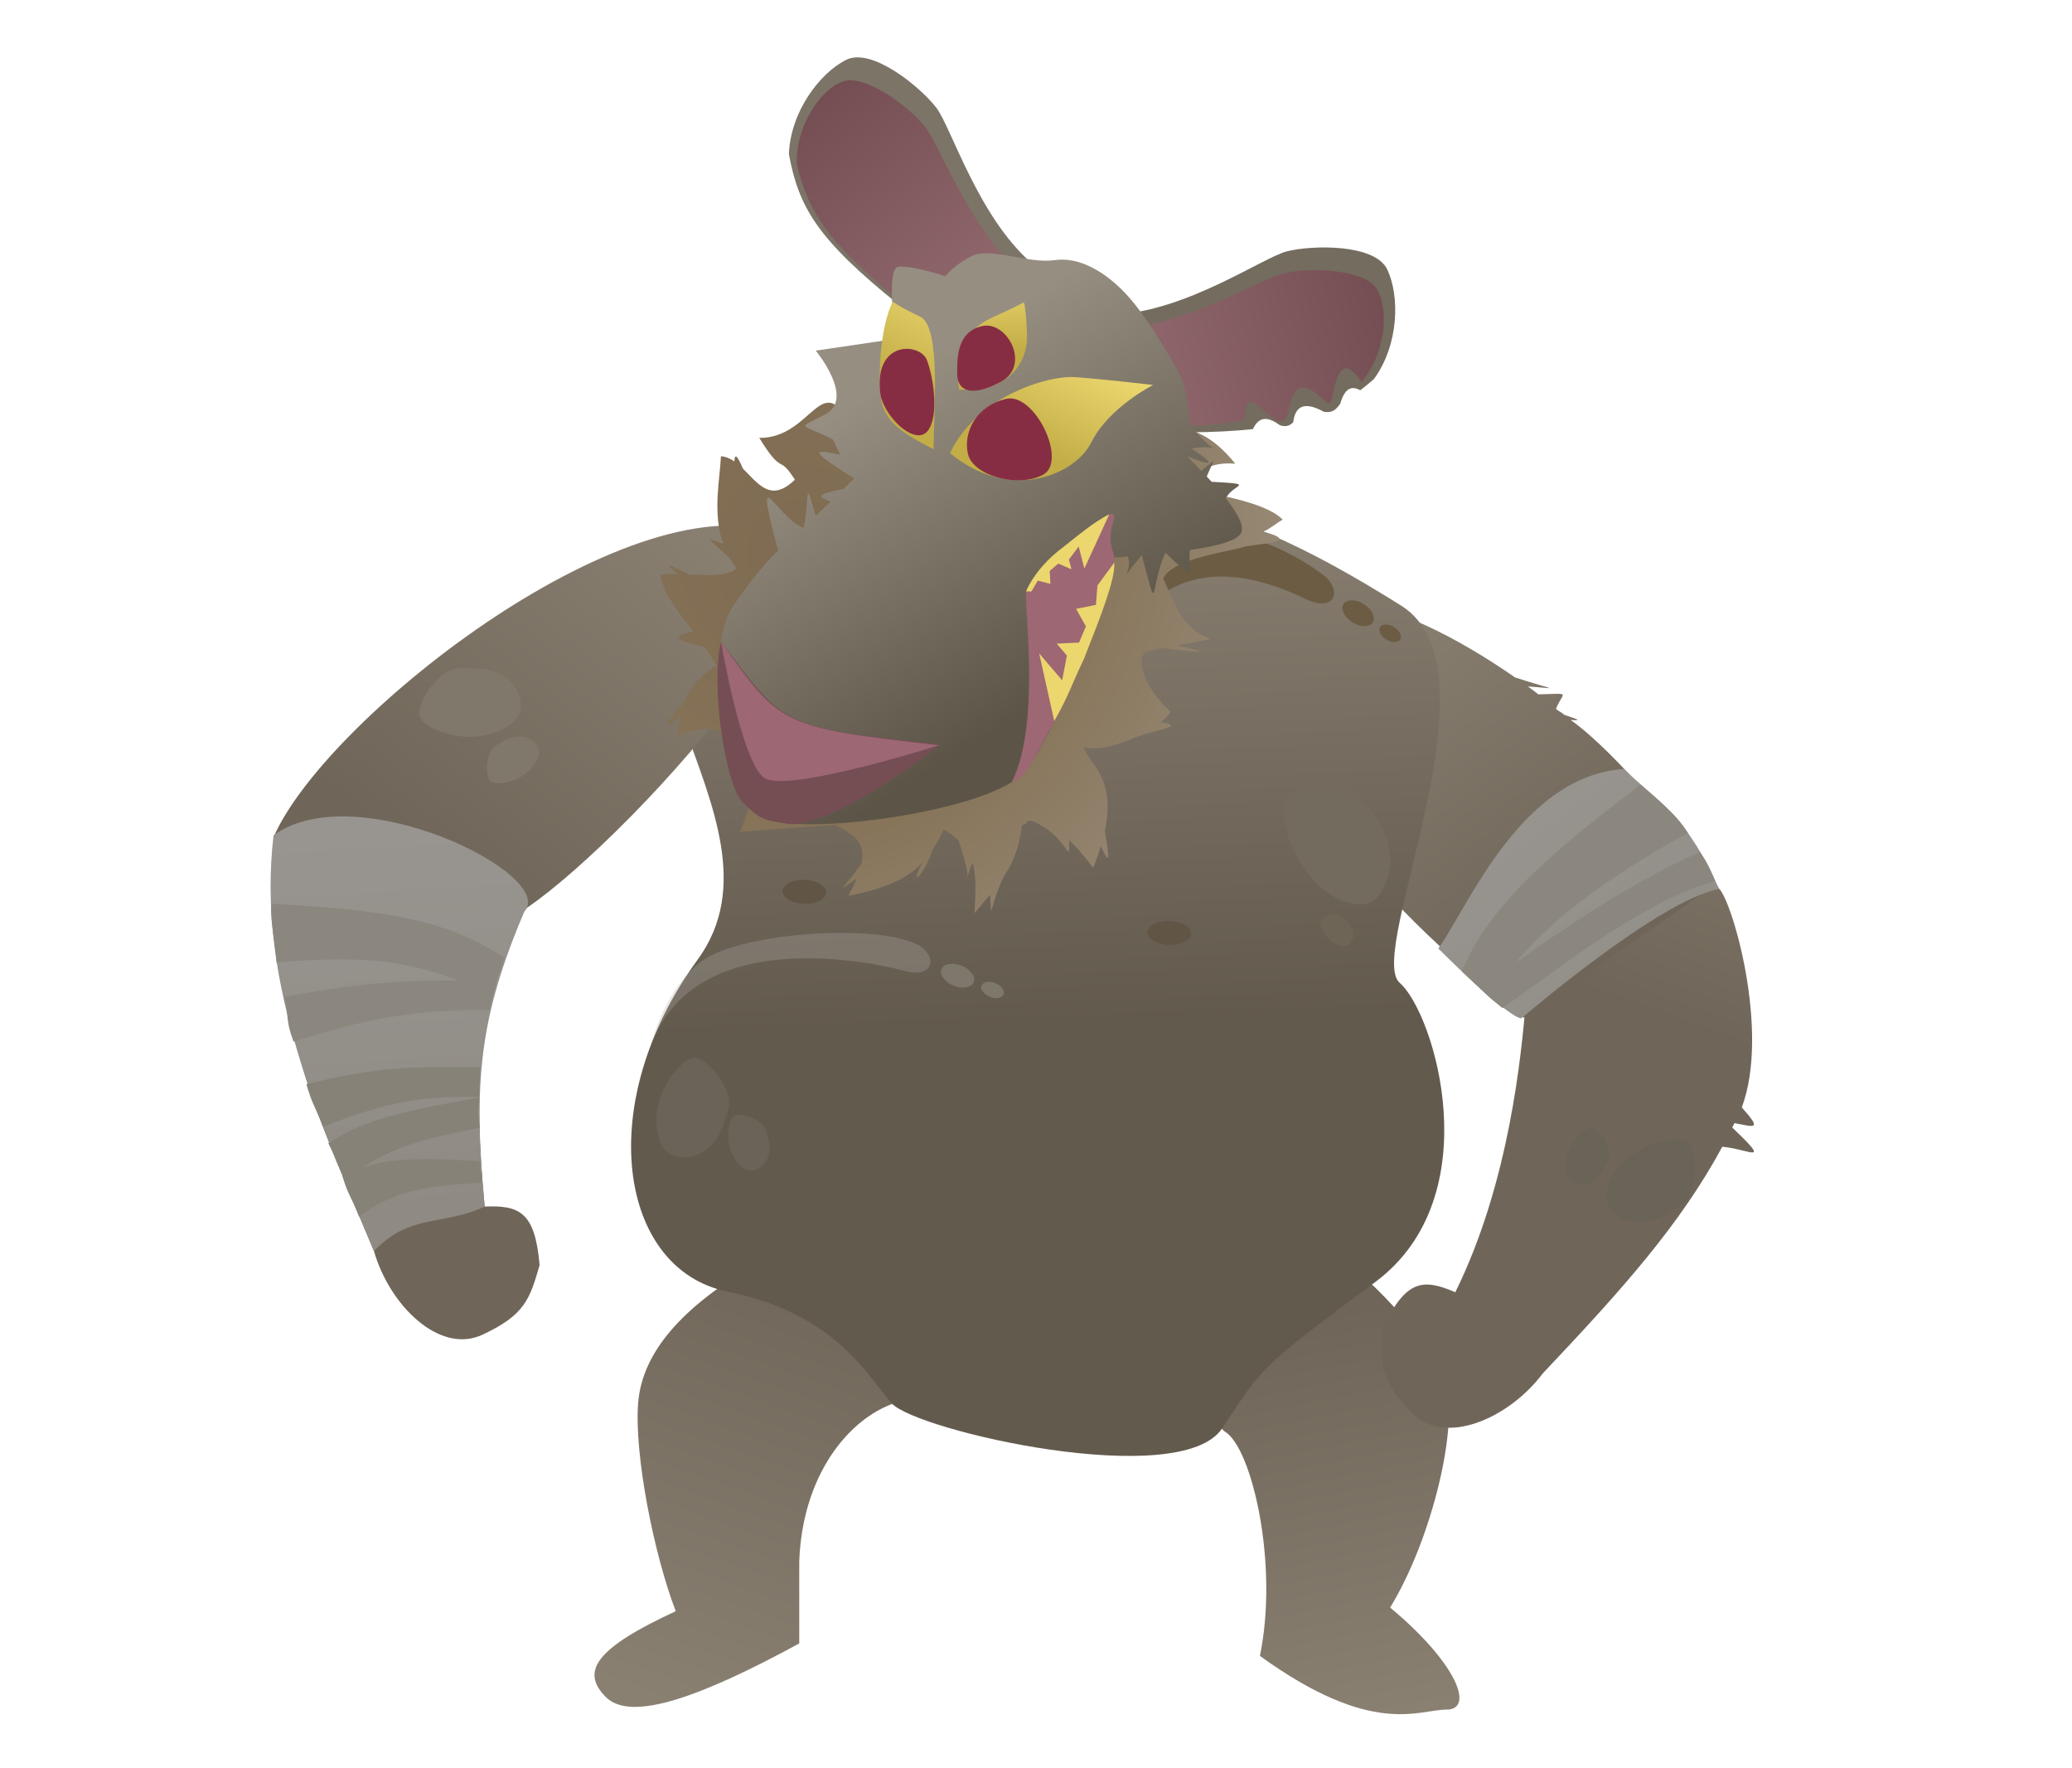 <svg width="1185" height="1011" viewBox="0 0 1185 1011" fill="none" xmlns="http://www.w3.org/2000/svg">
<g clip-path="url(#clip0_1037_1292)">
<path d="M457.098 892.97C458.846 844.128 484.781 811.583 511.611 802.369C536.223 775.496 457.098 705.627 430.225 724.054C390.338 747.576 367.223 773.193 364.962 802.369C362.701 831.546 373.751 888.072 386.46 921.378C340.328 942.688 331.95 955.929 346.535 970.517C361.12 985.105 401.988 969.791 457.098 939.805V892.97Z" fill="url(#paint0_linear_1037_1292)"/>
<path d="M756.643 712.755C700.594 702.005 685.28 809.497 700.594 818.711C715.907 827.924 731.452 894.307 720.556 946.933C785.022 993.542 811.16 977.645 827.28 977.645C843.401 977.645 833.324 951.161 795.033 919.292C818.39 881.115 833.465 818.711 827.28 793.373C821.095 768.036 777.416 723.504 756.643 712.755Z" fill="url(#paint1_linear_1037_1292)"/>
<path d="M882.296 785.435C862.929 811.23 826.122 827.296 807.355 807.944C788.589 788.591 789.316 779.18 790.988 759.03C804.228 731.748 813.822 731.015 832.305 738.974C863.63 675.551 870.126 601.603 872.569 573.791L872.609 573.331C929.099 544.434 962.975 480.531 982.999 508C990.498 514.5 1012.51 589.705 996.152 633.281C1008.2 646.781 1003.2 644.281 991.936 642.281C990.874 644.467 991.795 642.639 990.697 644.781C1013.7 666.781 1000.51 657.081 985.004 655.781C960.814 700.425 928.224 736.872 882.296 785.435Z" fill="url(#paint2_linear_1037_1292)"/>
<path d="M956.864 691.583C964.975 687.594 967.986 683.01 969.468 668.82C968.52 652.353 965.116 652.362 959.344 651.414C931.735 652.954 917.774 674.351 918.566 684.919C919.358 695.487 937.317 706.915 956.864 691.583Z" fill="#6A6358"/>
<path d="M918.235 666.154C921.071 661.76 921.198 658.599 917.697 651.161C912.309 643.329 910.622 644.352 907.472 645.613C894.222 654.637 893.678 669.362 897.227 674.333C900.775 679.305 913.106 679.561 918.235 666.154Z" fill="#6A6358"/>
<path d="M770.93 344.233C661.51 422.918 850.397 564.28 871.499 582L981.574 505.419C965.824 480.256 923.648 429.619 898.258 411.705C905.192 412.262 902.161 411.36 894.78 408.826C892.451 406.916 892.222 407.24 889.866 405.384C893.93 395.22 899.326 396.674 879.82 397.066C877.143 395.051 876.52 394.484 873.827 392.549C891.883 393.786 890.326 395.138 866.454 387.387C831.783 363.266 796.659 346.478 770.93 344.233Z" fill="url(#paint3_linear_1037_1292)"/>
<path d="M983.171 508.368C963.013 463.932 948.43 459.006 928.701 439.709C870.208 443.92 840.377 517.032 822.597 542.426C857.859 577.494 868.953 583.132 870.223 582.19C871.493 581.248 948.762 514.794 983.171 508.368Z" fill="url(#paint4_linear_1037_1292)"/>
<path d="M836.029 555.495C844.18 563.033 844.203 563.451 852.74 570.858C875.635 531.458 919.108 501.964 965.316 476.335C958.537 465.138 947.851 457.391 938.203 448.804C887.472 487.029 851.178 518.305 836.029 555.495Z" fill="#8B877E"/>
<path d="M846.351 565.164C855.091 573.402 850.692 569.425 859.276 576.475C893.663 552.847 935.578 517.46 980.918 503.741C976.455 492.68 973.751 489.566 972.278 487.314C926.773 507.079 883.341 538.807 846.351 565.164Z" fill="#8B877E"/>
<path d="M801.428 346.379C693.485 278.686 618.984 258.096 420.601 302.581C310.698 355.225 458.998 466.638 398.999 548.76C339 630.883 353.848 725.977 416 738.577C478.153 751.177 496.071 786.862 509.999 802.505C523.928 818.147 675.187 852.81 699 816.765C722.813 780.72 720.501 782.262 786.5 733.167C852.5 684.073 820.197 579.088 800.5 562.038C780.803 544.987 860.151 383.205 801.428 346.379Z" fill="url(#paint5_linear_1037_1292)"/>
<path d="M681 309.276C664.96 322.224 655.499 347.633 655.499 347.633C687.5 314.685 732.619 335.884 747.197 342.787C761.775 349.69 767.957 339.703 758.449 330.151C737.384 313.131 697.04 296.328 681 309.276Z" fill="#6C5C43"/>
<ellipse cx="9.906" cy="6.149" rx="9.906" ry="6.149" transform="matrix(0.845 0.535 -0.548 0.837 771.734 340.257)" fill="#6C5C43"/>
<ellipse cx="6.782" cy="4.209" rx="6.782" ry="4.209" transform="matrix(0.845 0.535 -0.548 0.837 791.609 355.01)" fill="#6C5C43"/>
<path d="M402.102 549.083C379.602 564.818 371.6 599.732 371.6 599.732C396.102 526.953 501.577 550.865 517.149 555.184C532.721 559.502 537.053 548.614 526.008 540.823C502.267 527.644 424.601 533.347 402.102 549.083Z" fill="#AFABA4" fill-opacity="0.3"/>
<ellipse cx="9.93" cy="6.134" rx="9.93" ry="6.134" transform="matrix(0.924 0.382 -0.393 0.92 540.871 548.517)" fill="#7E776C"/>
<ellipse cx="6.798" cy="4.199" rx="6.798" ry="4.199" transform="matrix(0.924 0.382 -0.393 0.92 563.043 559.665)" fill="#7E776C"/>
<ellipse cx="12.5" cy="6.885" rx="12.5" ry="6.885" transform="matrix(0.999 0.041 -0.043 0.999 656.588 526.14)" fill="#615546"/>
<ellipse cx="12.5" cy="6.885" rx="12.5" ry="6.885" transform="matrix(0.999 0.041 -0.043 0.999 447.816 502.617)" fill="#615546"/>
<path d="M781.862 460.969C775.498 450.489 769.479 447.36 752.454 448.756C733.244 454.144 733.952 458.952 734.019 467.341C741.495 505.975 769.572 520.441 781.862 516.724C794.152 513.007 803.936 484.82 781.862 460.969Z" fill="#736B5E"/>
<path d="M414.719 639.489C418.543 631.435 418.02 626.065 410.287 614.273C399.234 602.231 396.586 604.335 391.493 607.164C370.935 625.352 373.453 650.357 380.689 657.972C387.925 665.586 409.084 663.285 414.719 639.489Z" fill="#6A6358"/>
<path d="M769.908 526.41C767.925 523.716 766.051 522.911 760.748 523.27C754.764 524.656 754.985 525.892 755.006 528.049C757.335 537.984 766.08 541.703 769.908 540.748C773.736 539.792 776.783 532.544 769.908 526.41Z" fill="#6E6557"/>
<path d="M439.019 649.96C438.478 644.844 436.597 642.343 429.209 638.797C420.104 636.111 419.429 637.935 417.764 640.842C413.086 655.922 421.885 667.547 427.765 669.173C433.645 670.799 443.418 663.4 439.019 649.96Z" fill="#6A6358"/>
<path d="M157.002 477.5C188.155 408.653 364.216 271.243 448.432 306.065C495.476 342.596 312.88 526.254 284.356 527.355C257.082 513.891 252.108 495.844 237.786 480.221C223.68 464.832 164.583 504.928 157.002 477.5Z" fill="url(#paint6_linear_1037_1292)"/>
<path d="M268.287 382.337C259.326 381.154 254.277 383.295 245.168 394.277C236.817 408.5 239.653 410.382 243.928 414.374C267.749 428.417 291.238 418.367 296.445 409.138C301.652 399.908 293.056 380.433 268.287 382.337Z" fill="#81786C"/>
<path d="M286.307 424.932C281.509 427.013 279.649 429.571 278.433 437.701C278.567 447.207 280.539 447.292 283.858 447.992C299.889 447.84 308.514 435.893 308.322 429.788C308.13 423.683 298.015 416.626 286.307 424.932Z" fill="#81786C"/>
<path d="M213.894 715.492C178.332 629.465 158.736 591.935 161.851 512.285L298.756 520.864C272.998 581.397 270.567 619.148 277.19 689.969C297.297 689.143 305.995 693.257 308.608 723.468C302.967 742.885 300.282 751.934 275.838 763.301C251.394 774.667 222.761 746.505 213.894 715.492Z" fill="url(#paint7_linear_1037_1292)"/>
<path d="M213.894 715.491C177.265 629.332 147.163 556.544 156.452 477.639C203.968 443.266 319.219 500.448 299.827 521.395C274.069 581.929 270.567 619.146 277.19 689.968C252.745 701.334 234.358 693.735 213.894 715.491Z" fill="url(#paint8_linear_1037_1292)"/>
<path d="M288.483 547.77C284.99 558.238 284.601 558.322 281.68 569.241C240.033 549.271 211.419 545.869 158.111 550.351C157.398 537.264 154.737 529.695 155.05 516.839C219.33 520.302 254.581 525.315 288.483 547.77Z" fill="#8B877E"/>
<path d="M283.891 561.035C281.323 572.753 281.895 566.699 280.055 577.581C239.037 577.241 212.342 581.641 167.875 595.642C163.296 583.402 165.314 582.628 162.768 570.055C210.703 560.972 239.25 559.89 283.891 561.035Z" fill="#8B877E"/>
<path d="M274.574 610.323C274.274 622.119 274.369 615.936 273.957 627.207C241.843 626.876 221.863 629.651 184.688 644.398C180.121 632.157 178.796 632.38 175.241 620.046C214.872 610.002 237.773 609.755 274.574 610.323Z" fill="#868278"/>
<path d="M274.397 664.088C274.078 675.885 275.717 664.959 275.284 676.231C241.348 678.335 224.661 681.46 205.338 695.793C200.691 683.556 199.286 684.312 195.672 671.98C214.459 665.183 222.041 660.445 274.397 664.088Z" fill="#868278"/>
<path d="M273.797 627.692C273.752 639.569 272.633 633.773 274.398 644.914C241.083 651.72 222.306 655.397 197.948 674.667C191.071 663.547 193.627 665.153 187.733 653.744C209.282 639.585 233.265 634.911 273.797 627.692Z" fill="#868278"/>
<path d="M643.724 245.56L640.544 186.147L588.89 213.686L587.139 184.172L548.031 208.617L531.434 164.816L482.759 236.661C475.418 226.253 470.118 230.324 462.895 236.661C460.782 238.515 458.504 240.563 455.962 242.5C450.356 246.771 443.465 250.497 434.225 250.397C448.157 272.91 444.999 259.079 454.592 274.324C440.787 287.804 433.566 276.455 424.899 268C421.335 259.588 420.145 259.627 420 263.855C417.656 262.245 415.135 261.121 412.313 260.905C411.719 274.268 407.373 293.172 413.569 311C402.675 307.029 404 307 417.157 319C418.301 321.042 419.62 323.055 421.139 325.028C416.137 329.648 405.402 329.006 394.5 328.52C378.5 321 380.5 322 387.65 328.284C384.204 328.225 380.861 328.301 377.806 328.689C379.042 338.82 387.865 350.014 396.5 361.238C384.754 363.377 383.875 366.104 403 369.897C405.536 373.429 407.854 376.937 409.707 380.388C401.014 386.237 395.562 391.559 392.127 400C380.225 414.458 377.351 419.58 389.448 409C388.68 412.61 388.096 416.7 387.65 421.408C402.131 412.907 413.856 416.376 438.751 431.557L423.422 475.674L477.632 471.69C488.357 477.365 495.327 481.472 492.717 493.837C483.513 507.036 475.757 512.543 489.955 502.324C488.723 505.289 487.125 508.603 485.123 512.326C506.064 508.087 518.345 502.972 527.404 493.426C519.093 509.547 528.888 499.874 533.585 485.523C535.753 482.205 537.776 478.477 539.769 474.264C543.098 476.301 545.834 478.357 548.079 480.47C552.316 492.488 553.31 498.975 553.479 501.558C553.604 503.462 553.281 503.245 553.479 501.558C553.666 499.969 554.315 497.076 556.238 493.423C558.576 501.288 557.858 510.47 557.329 522.202C560.525 518.343 563.49 514.898 566.203 511.618C567.435 527.909 565.108 520.593 573.983 501.388C579.331 493.38 582.961 484.73 584.53 471.56C589.421 472.295 584.231 464.89 597.476 473.263C610.721 481.637 611.927 494.77 611.461 480.567C615.386 484 619.805 488.988 625.15 496.324C626.951 491.883 628.41 487.772 629.572 483.958C633.075 491.4 635.87 496.937 631.814 475.359C638.532 443.832 622.2 436.405 619.864 427.375C633.227 430.08 647.217 421.834 655.535 419.536C663.854 417.238 677.334 414.821 663.945 413.061C666.131 411.058 668.015 409.031 669.545 407.104C652.413 391.653 648.888 373.622 656.879 372.126L664.87 370.63C692.159 373.907 691.024 373.119 672.861 369.134L692.169 365.52C674.965 358.538 672.275 345.639 665.24 330.872C670.228 319.267 704.485 315.155 710.5 313C716.516 310.845 746.724 310.643 722.499 304C725.932 302.77 731.094 298.31 733.617 297.181C723.535 286.66 691.454 282.024 674.826 279.06C687.35 267.298 693.888 264.286 706.463 265.169C686.819 241.018 671.279 242.848 643.724 245.56Z" fill="url(#paint9_radial_1037_1292)"/>
<path d="M736.135 143.692C722.283 147.179 679.192 177.662 638.199 179.803L679.719 247.249C693.957 247.138 706.072 246.518 716.573 245.375C720.263 237.337 725.891 238.718 731.929 243.124C734.719 244.142 737.284 243.904 739.607 241.454C740.961 230.585 747.677 230.256 757.266 235.548C760.225 235.75 762.949 236.103 766.48 230.895C769.315 221.123 773.466 220.8 777.997 223.165C780.601 221.171 783.163 219.05 785.738 216.799C800.166 197.056 800.531 169.267 793.441 154.203C786.352 139.139 749.986 140.206 736.135 143.692Z" fill="#746C5F"/>
<path d="M535.399 61.47C544.118 72.784 559.084 123.401 589.949 150.462L514.526 174.65C467.047 136.614 456.828 118.358 451.184 88.169C452.077 63.732 468.996 41.684 483.89 34.244C498.783 26.804 526.681 50.156 535.399 61.47Z" fill="#7C7467"/>
<path d="M733.384 156.537C719.374 160.313 678.832 185.824 640.041 187.9L680.45 243.586C694.302 243.399 702.048 241.302 711.967 240.34C711.967 209.611 732.582 258.767 737.247 233.43C741.911 208.092 757.267 231.458 760.338 230.524C763.409 229.591 763.409 195.807 778.689 218.507C792.752 201.601 794.465 176.753 787.321 165.139C780.176 153.524 747.395 152.762 733.384 156.537Z" fill="url(#paint10_linear_1037_1292)"/>
<path d="M529.606 73.26C538.27 84.9 554.312 130.034 583.489 155.68L517.28 174.392C472.601 138.176 462.418 121.308 455.66 93.874C455.084 71.891 469.123 51.318 481.925 46.621C494.726 41.923 520.941 61.62 529.606 73.26Z" fill="url(#paint11_linear_1037_1292)"/>
<path d="M513.716 152.587C506.394 153.663 512.292 193.776 512.292 193.776L466.531 200.505C466.531 200.505 489.286 227.94 471.893 236.97C454.5 246.001 458.129 241.679 476.5 251.492C477.782 254.433 479.198 257.325 480.595 260.001C463.939 256.529 463 257.501 488.505 273.645L482.502 279.501C467.659 282.45 466.531 284.001 475 286.817L466.531 295.078C459.528 269.501 463.196 287.88 459.528 301.908C443 295.078 430.5 260.001 445 315.001C445 315.001 435.827 322.37 418.911 347.21C401.996 372.05 414.461 458.019 437.497 468C460.532 477.982 559.556 464.371 582.773 444.193C605.991 424.014 637.271 318.828 637.271 318.828C637.271 318.828 640.249 318.633 645 318.235C648.5 326.501 637.271 336.001 653 317.513C663 355.001 657.174 336.586 666.5 316.051C686 335.001 679.077 325.966 680.5 314.501C697.084 312.139 708.006 309.077 709.953 304.416C711.677 300.291 707.058 292.59 701.074 285.001C705.106 276.583 719.5 277.001 692.933 275.501C692.033 274.519 691.093 273.509 690.145 272.501C694.207 262.401 697.245 260.847 687 269.191C682.711 264.719 679 261.001 679 261.001C689.683 265.275 698.824 267.891 681.413 256.501C701.074 253.001 696 263.887 680.578 242.501C679.627 231.704 677.75 219.511 674.047 212.834C666.405 199.056 654.047 178.521 643.013 167.104C631.978 155.688 617.567 146.63 602.918 148.784C588.269 150.938 566.269 141.134 555.816 146.397C545.364 151.659 540.683 157.935 540.683 157.935C540.683 157.935 521.038 151.51 513.716 152.587Z" fill="url(#paint12_linear_1037_1292)"/>
<path d="M615.174 215.681C598.62 214.458 558.271 227.218 543.334 259.153C576.961 286.926 614.427 272.468 624.262 252.739C634.096 233.01 659.493 220.134 659.493 220.134C659.493 220.134 631.728 216.903 615.174 215.681Z" fill="url(#paint13_linear_1037_1292)"/>
<path d="M526.413 181.196C538.151 186.784 534.126 235.581 533.903 256.883C517.272 248.461 508.121 242.391 504.761 231.916C501.401 221.44 503.024 186.83 510.587 172.554C510.587 172.554 514.675 175.609 526.413 181.196Z" fill="url(#paint14_linear_1037_1292)"/>
<path d="M568.641 181.03C557.944 185.842 544.615 194.81 548.502 222.722C576.739 224.815 587.896 207.198 587.367 191.63C586.837 176.062 585.6 172.904 585.6 172.904C585.6 172.904 579.338 176.218 568.641 181.03Z" fill="url(#paint15_linear_1037_1292)"/>
<path d="M561.501 186.5C547.002 189.998 547.442 205.057 547.443 213.89C547.444 222.722 554.351 227.824 572.175 218.483C590 209.141 576 183.003 561.501 186.5Z" fill="#872D43"/>
<path d="M575.3 228.102C558.811 232.079 550.835 246.445 553.493 259.247C556.152 272.049 582.024 279.11 596.434 271.558C610.845 264.007 591.788 224.125 575.3 228.102Z" fill="#872D43"/>
<path d="M530.147 206.027C533.99 216.327 537.117 237.597 530.638 246.31C524.158 255.024 506.994 240.305 503.627 226.224C498.935 194.32 526.304 195.728 530.147 206.027Z" fill="#872D43"/>
<path d="M450.643 471.118C464.994 473.369 503.906 453.038 537.679 425.596C445.003 415.965 448.72 414.848 412.373 367C406.361 391.364 414.644 448.707 424.681 458.717C434.718 468.727 436.293 468.868 450.643 471.118Z" fill="#754E53"/>
<path d="M536.93 426.191C445.8 415.76 446.55 415.012 412.373 367C412.373 367 424.057 436.055 437.172 444.888C450.287 453.721 536.93 426.191 536.93 426.191Z" fill="#9D6774"/>
<path d="M586.818 339.385C586.05 350.134 595.026 415.081 578.5 447.5C581.5 445 582.853 446.779 588.5 438.5C593.407 431.306 602.442 413.02 606.012 406.952C614.198 386.699 641.331 330.172 636.724 316.351C632.117 302.531 639.027 297.924 636.724 294.085C634.421 290.246 587.585 328.636 586.818 339.385Z" fill="#9D6774"/>
<path d="M620.162 325.145L634.417 294.085C626.276 298.001 615.91 306.644 607.546 313.28C594.803 322.754 588.35 334.01 586.815 338.211L589.895 338.211L593.531 332.036L600.745 333.908L600.333 326.537L605.214 322.283L612.791 325.557L611.34 319.95L616.898 312.531L620.162 325.145Z" fill="#ECD66E"/>
<path d="M594.31 373.657L602.94 412.325C610.93 398.466 612.779 391.74 619.925 376.778L620.236 375.991C629.77 351.819 637.918 331.159 637.296 321.669L627.636 334.793L626.772 345.888L615.429 348.194L621.029 358.198L617.118 367.461L604.314 368.058L610.16 374.892L607.464 389.034L594.31 373.657Z" fill="#ECD66E"/>
</g>
<defs>
<linearGradient id="paint0_linear_1037_1292" x1="383.312" y1="976.1" x2="472.982" y2="721" gradientUnits="userSpaceOnUse">
<stop stop-color="#898072"/>
<stop offset="1" stop-color="#6F6659"/>
</linearGradient>
<linearGradient id="paint1_linear_1037_1292" x1="795.976" y1="980.259" x2="751.225" y2="751.913" gradientUnits="userSpaceOnUse">
<stop stop-color="#898072"/>
<stop offset="1" stop-color="#6F6659"/>
</linearGradient>
<linearGradient id="paint2_linear_1037_1292" x1="1026.92" y1="381.942" x2="954.251" y2="583.662" gradientUnits="userSpaceOnUse">
<stop stop-color="#898072"/>
<stop offset="1" stop-color="#6F6659"/>
</linearGradient>
<linearGradient id="paint3_linear_1037_1292" x1="794.337" y1="339.85" x2="917.893" y2="515.082" gradientUnits="userSpaceOnUse">
<stop stop-color="#898072"/>
<stop offset="1" stop-color="#6F6659"/>
</linearGradient>
<linearGradient id="paint4_linear_1037_1292" x1="834.197" y1="464.07" x2="983.432" y2="665.007" gradientUnits="userSpaceOnUse">
<stop stop-color="#989590"/>
<stop offset="1" stop-color="#8E8982"/>
</linearGradient>
<linearGradient id="paint5_linear_1037_1292" x1="585.489" y1="279" x2="595.655" y2="584.669" gradientUnits="userSpaceOnUse">
<stop stop-color="#8A8173"/>
<stop offset="1" stop-color="#635A4E"/>
</linearGradient>
<linearGradient id="paint6_linear_1037_1292" x1="410.473" y1="302.332" x2="253.195" y2="502.862" gradientUnits="userSpaceOnUse">
<stop stop-color="#898072"/>
<stop offset="1" stop-color="#6F6659"/>
</linearGradient>
<linearGradient id="paint7_linear_1037_1292" x1="223.043" y1="286.954" x2="253.627" y2="539.962" gradientUnits="userSpaceOnUse">
<stop stop-color="#898072"/>
<stop offset="1" stop-color="#6F6659"/>
</linearGradient>
<linearGradient id="paint8_linear_1037_1292" x1="249.147" y1="470.457" x2="263.986" y2="720.311" gradientUnits="userSpaceOnUse">
<stop stop-color="#989590"/>
<stop offset="1" stop-color="#8E8982"/>
</linearGradient>
<radialGradient id="paint9_radial_1037_1292" cx="0" cy="0" r="1" gradientUnits="userSpaceOnUse" gradientTransform="translate(455.5 315.5) rotate(27.887) scale(366.19 387.15)">
<stop stop-color="#7E6B51"/>
<stop offset="0.415" stop-color="#867358"/>
<stop offset="1" stop-color="#A39889"/>
</radialGradient>
<linearGradient id="paint10_linear_1037_1292" x1="795.229" y1="194.2" x2="649.064" y2="227.501" gradientUnits="userSpaceOnUse">
<stop stop-color="#754E53"/>
<stop offset="1" stop-color="#90686D"/>
</linearGradient>
<linearGradient id="paint11_linear_1037_1292" x1="457.728" y1="64.54" x2="551.892" y2="181.187" gradientUnits="userSpaceOnUse">
<stop stop-color="#754E53"/>
<stop offset="1" stop-color="#90686D"/>
</linearGradient>
<linearGradient id="paint12_linear_1037_1292" x1="508" y1="219.001" x2="613.998" y2="390.5" gradientUnits="userSpaceOnUse">
<stop stop-color="#968E81"/>
<stop offset="1" stop-color="#5C5547"/>
</linearGradient>
<linearGradient id="paint13_linear_1037_1292" x1="599.998" y1="193.5" x2="572.998" y2="247.5" gradientUnits="userSpaceOnUse">
<stop stop-color="#ECD66E"/>
<stop offset="1" stop-color="#C3AD46"/>
</linearGradient>
<linearGradient id="paint14_linear_1037_1292" x1="599.998" y1="193.5" x2="572.998" y2="247.5" gradientUnits="userSpaceOnUse">
<stop stop-color="#ECD66E"/>
<stop offset="1" stop-color="#C3AD46"/>
</linearGradient>
<linearGradient id="paint15_linear_1037_1292" x1="560.227" y1="157.938" x2="561.626" y2="200.578" gradientUnits="userSpaceOnUse">
<stop stop-color="#ECD66E"/>
<stop offset="1" stop-color="#C3AD46"/>
</linearGradient>
<clipPath id="clip0_1037_1292">
<rect width="1185" height="1011" fill="white"/>
</clipPath>
</defs>
</svg>
